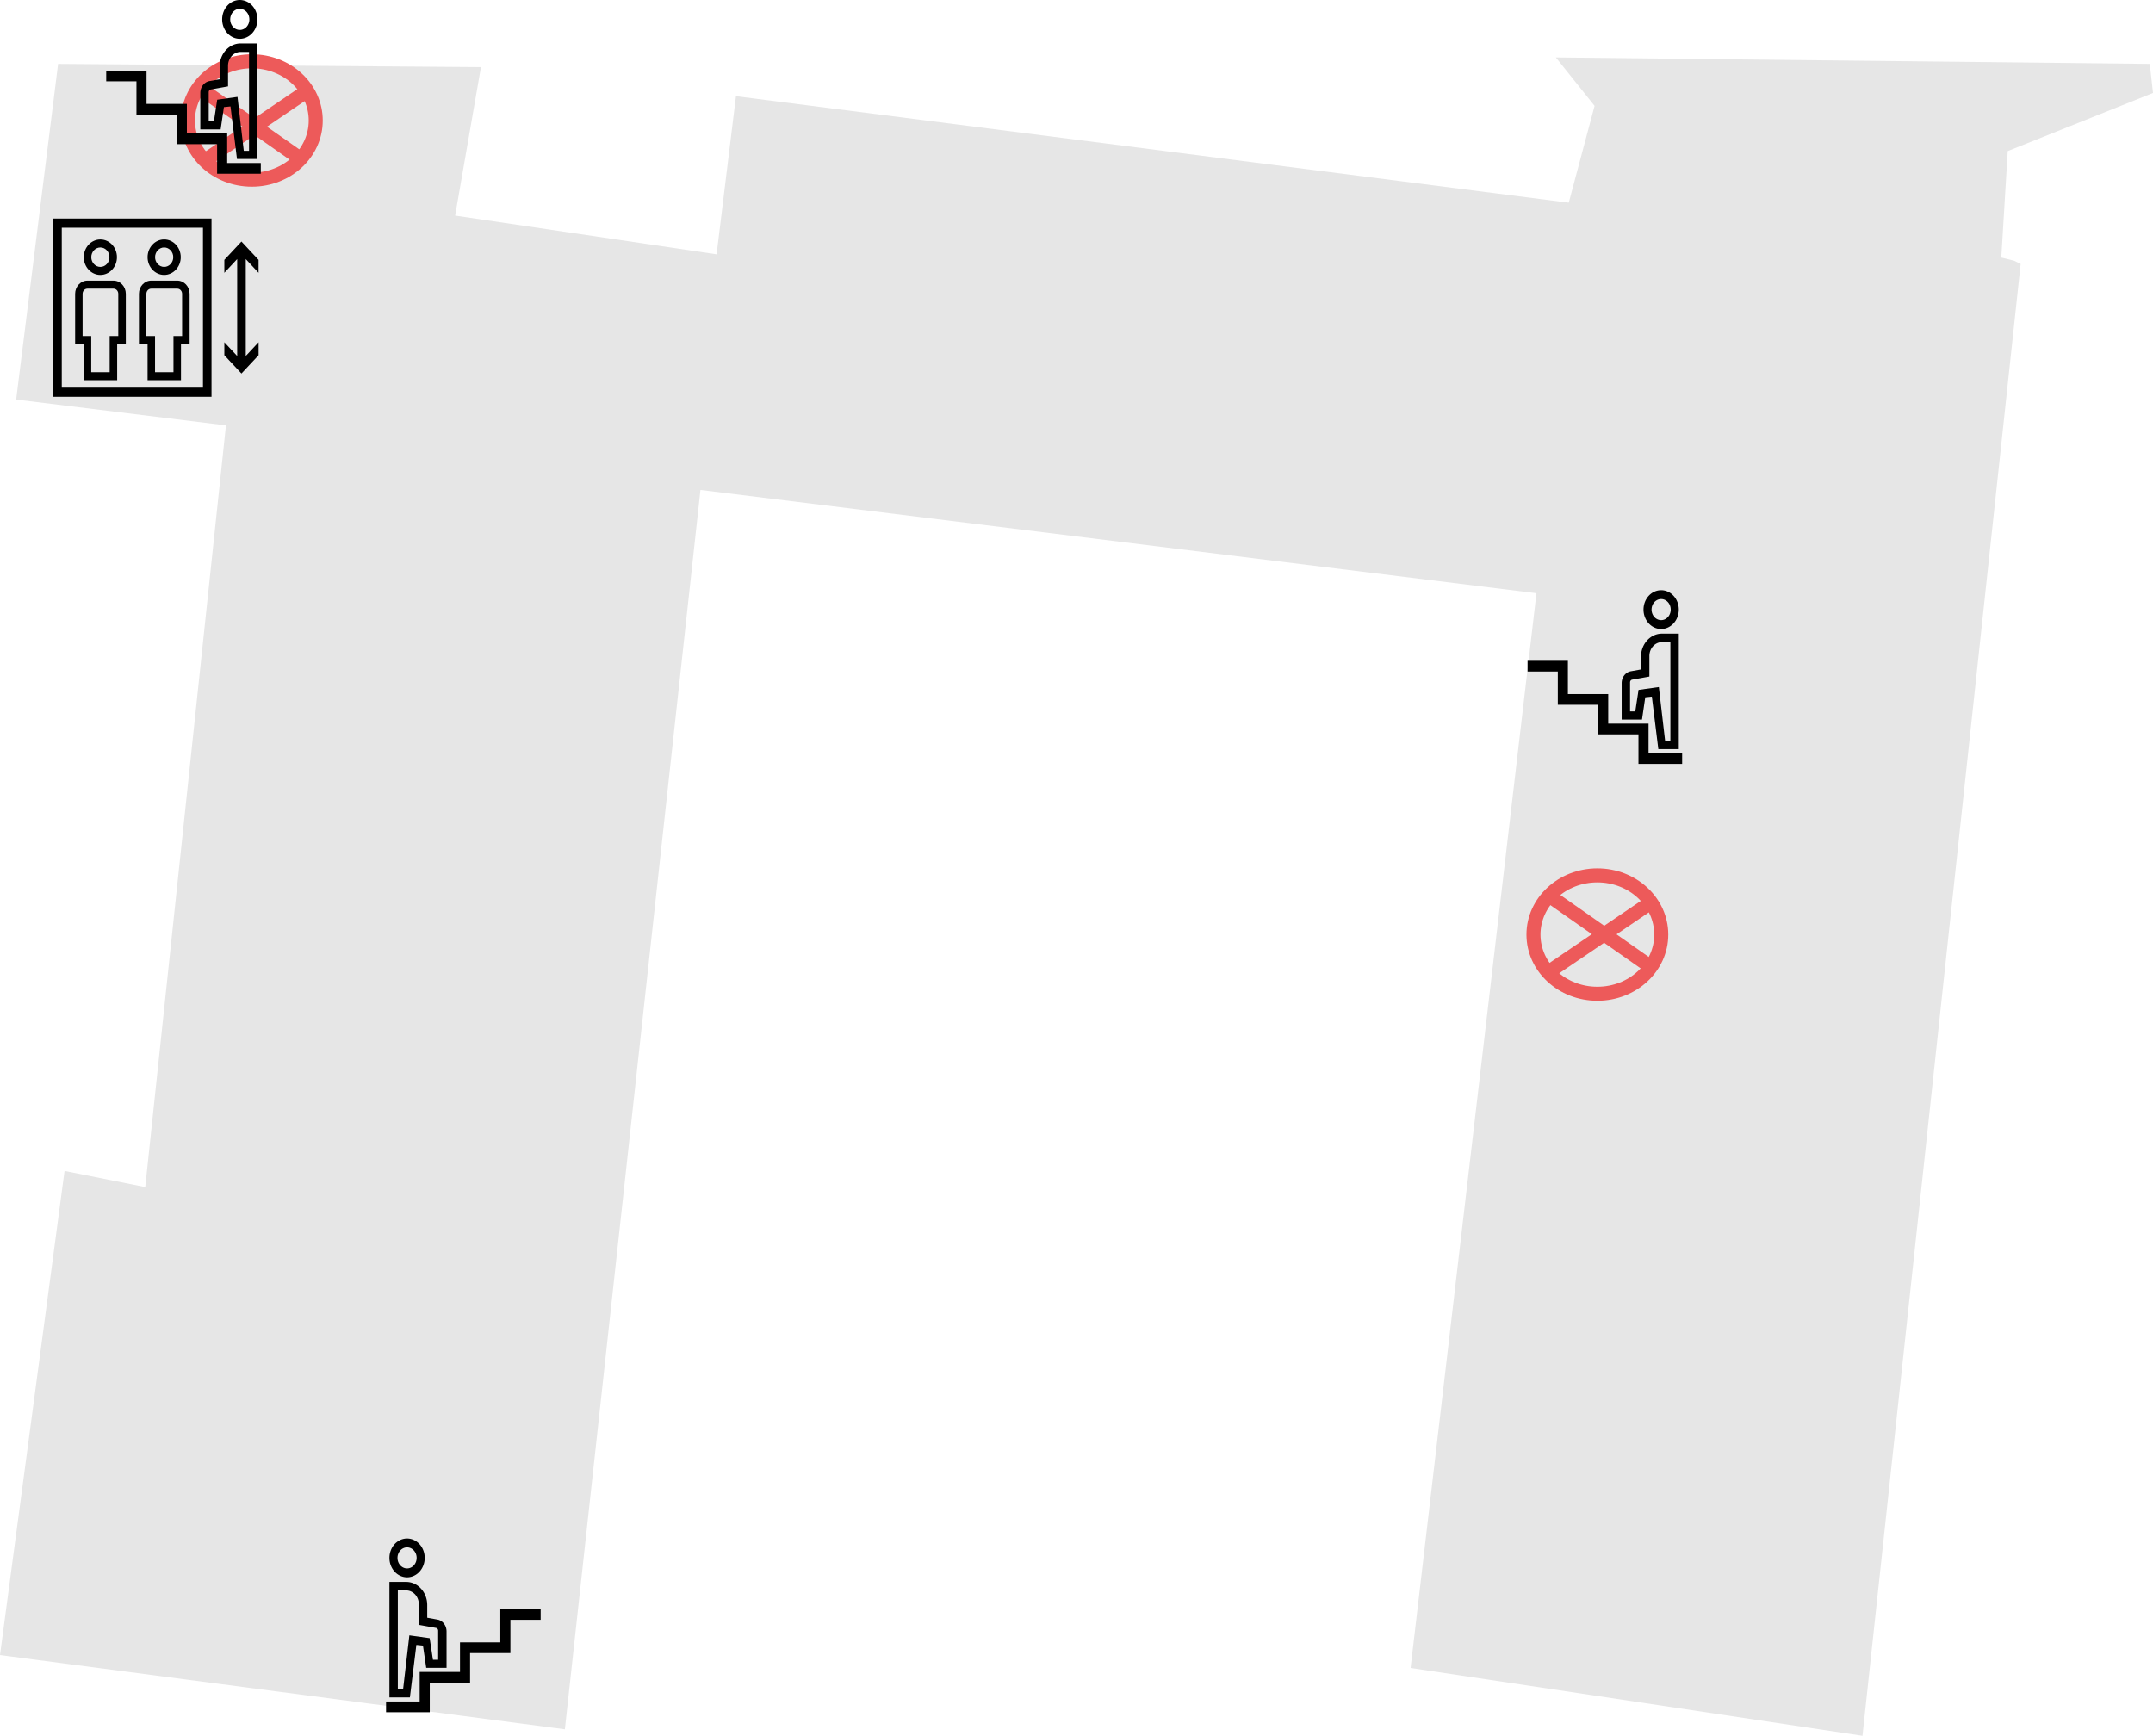 <?xml version="1.0" encoding="UTF-8" standalone="no"?>
<!-- Created with Inkscape (http://www.inkscape.org/) -->

<svg
   width="256.273mm"
   height="206.631mm"
   viewBox="0 0 256.273 206.631"
   version="1.1"
   id="svg1"
   xml:space="preserve"
   inkscape:version="1.4.2 (f4327f4, 2025-05-13)"
   sodipodi:docname="5253.svg"
   inkscape:export-batch-path="C:\Users\yasuf\Downloads"
   inkscape:export-batch-name="5253"
   xmlns:inkscape="http://www.inkscape.org/namespaces/inkscape"
   xmlns:sodipodi="http://sodipodi.sourceforge.net/DTD/sodipodi-0.dtd"
   xmlns="http://www.w3.org/2000/svg"
   xmlns:svg="http://www.w3.org/2000/svg"><sodipodi:namedview
     id="namedview1"
     pagecolor="#ffffff"
     bordercolor="#000000"
     borderopacity="0.25"
     inkscape:showpageshadow="2"
     inkscape:pageopacity="0.0"
     inkscape:pagecheckerboard="0"
     inkscape:deskcolor="#d1d1d1"
     inkscape:document-units="mm"
     inkscape:zoom="0.58"
     inkscape:cx="596.55172"
     inkscape:cy="318.10345"
     inkscape:window-width="1920"
     inkscape:window-height="991"
     inkscape:window-x="-9"
     inkscape:window-y="-9"
     inkscape:window-maximized="1"
     inkscape:current-layer="layer4" /><defs
     id="defs1" /><g
     inkscape:groupmode="layer"
     id="layer1"
     inkscape:label="Base"
     style="display:inline"
     sodipodi:insensitive="true"
     transform="translate(-42.317,7.077)"><path
       style="fill:#e6e6e6;stroke-width:0.265"
       d="m 298.59,3.988 -17.29,6.916 -0.768,12.679 1.537,0.384 0.768,0.384 -18.827,175.203 -53.79,-8.069 14.984,-127.944 -99.512,-12.295 -16.137,147.539 -67.238,-8.837 7.684,-57.633 9.605,1.921 L 69.213,43.562 44.239,40.489 49.233,0.53 99.566,0.914 96.492,18.588 l 31.122,4.611 2.305,-18.827 99.128,12.679 3.074,-11.527 -4.611,-5.763 70.696,0.768 z"
       id="path34"
       sodipodi:insensitive="true"
       inkscape:label="Base" /><path
       d="M 48.65,40.162 H 67.494 V 18.94 H 48.65 Z m 1.019,-20.132 h 16.807 v 19.042 h -16.807 z m 4.594,5.622 c 1.087,0 1.974,-0.948 1.974,-2.112 0,-1.164 -0.886,-2.112 -1.974,-2.112 -1.087,0 -1.974,0.948 -1.974,2.112 0,1.164 0.884,2.112 1.974,2.112 z m 0,-3.27 c 0.596,0 1.082,0.52 1.082,1.158 0,0.638 -0.486,1.158 -1.082,1.158 -0.596,0 -1.082,-0.52 -1.082,-1.158 0,-0.638 0.484,-1.158 1.082,-1.158 z m 1.564,3.951 H 52.724 c -0.807,0 -1.464,0.703 -1.464,1.567 v 5.927 h 1.029 v 4.36 h 3.975 V 33.827 h 1.029 v -5.927 c -0.003,-0.864 -0.66,-1.567 -1.467,-1.567 z m 0.573,6.594 H 55.37 v 4.305 H 53.177 V 32.928 h -1.029 v -5.028 c 0,-0.338 0.257,-0.613 0.573,-0.613 h 3.102 c 0.316,0 0.573,0.275 0.573,0.613 v 5.028 z m 5.457,-7.276 c 1.087,0 1.974,-0.948 1.974,-2.112 0,-1.164 -0.886,-2.112 -1.974,-2.112 -1.087,0 -1.974,0.948 -1.974,2.112 0,1.164 0.886,2.112 1.974,2.112 z m 0,-3.27 c 0.596,0 1.082,0.52 1.082,1.158 0,0.638 -0.486,1.158 -1.082,1.158 -0.596,0 -1.082,-0.52 -1.082,-1.158 0,-0.638 0.486,-1.158 1.082,-1.158 z m 1.564,3.951 H 60.318 c -0.807,0 -1.464,0.703 -1.464,1.567 v 5.927 h 1.029 v 4.36 h 3.975 V 33.827 h 1.029 v -5.927 c -0.003,-0.864 -0.66,-1.567 -1.467,-1.567 z m 0.573,6.594 h -1.029 v 4.305 H 60.771 V 32.928 h -1.029 v -5.028 c 0,-0.338 0.257,-0.613 0.573,-0.613 h 3.104 c 0.316,0 0.573,0.275 0.573,0.613 z m 7.576,-9.161 v 11.537 l 1.528,-1.635 v 1.542 L 71.059,37.391 69.021,35.211 v -1.542 l 1.528,1.635 V 23.766 l -1.528,1.635 v -1.542 l 2.037,-2.18 2.037,2.18 v 1.542 z"
       id="path1"
       style="stroke-width:0.026"
       inkscape:label="Elevator"
       sodipodi:insensitive="true" /><g
       id="g1"
       transform="matrix(-0.02,0,0,0.022,243.344,62.74)"
       inkscape:label="Stairs"
       sodipodi:insensitive="true"><polygon
         points="480,742 240,742 240,902 40,902 40,960 300,960 300,800 540,800 540,640 780,640 780,460 960,460 960,402 720,402 720,582 480,582 "
         id="polygon1" /><path
         d="M 165,230 A 105,105 0 1 0 60,125 105.12,105.12 0 0 0 165,230 Z m 0,-162 a 57,57 0 1 1 -57,57 57.06,57.06 0 0 1 57,-57 z"
         id="path1-4" /><path
         d="m 220.33,595.86 39.21,3.65 L 279,720 H 400 V 522.79 A 65.19,65.19 0 0 0 347.75,459.05 L 285,448.76 V 380 A 125.14,125.14 0 0 0 160,255 H 60 V 880 H 181.74 Z M 141.26,836 H 110 V 301 h 50 a 75.09,75.09 0 0 1 75,75 v 111.24 l 103.27,16.91 A 15,15 0 0 1 350,518.79 V 676 H 319 L 299.46,559.49 178.67,544.14 Z"
         id="path2" /></g><g
       id="g1-5"
       transform="matrix(0.02,0,0,0.022,87.471,175.632)"
       style="display:inline"
       inkscape:label="Stairs"
       sodipodi:insensitive="true"><polygon
         points="540,640 780,640 780,460 960,460 960,402 720,402 720,582 480,582 480,742 240,742 240,902 40,902 40,960 300,960 300,800 540,800 "
         id="polygon1-5" /><path
         d="M 165,230 A 105,105 0 1 0 60,125 105.12,105.12 0 0 0 165,230 Z m 0,-162 a 57,57 0 1 1 -57,57 57.06,57.06 0 0 1 57,-57 z"
         id="path1-4-1" /><path
         d="m 220.33,595.86 39.21,3.65 L 279,720 H 400 V 522.79 A 65.19,65.19 0 0 0 347.75,459.05 L 285,448.76 V 380 A 125.14,125.14 0 0 0 160,255 H 60 V 880 H 181.74 Z M 141.26,836 H 110 V 301 h 50 a 75.09,75.09 0 0 1 75,75 v 111.24 l 103.27,16.91 A 15,15 0 0 1 350,518.79 V 676 H 319 L 299.46,559.49 178.67,544.14 Z"
         id="path2-7" /></g><ellipse
       style="display:inline;fill:none;stroke:#ed5a5a;stroke-width:1.67;stroke-dasharray:none;stroke-opacity:1"
       id="path3"
       cx="72.295"
       cy="7.267"
       rx="7.605"
       ry="7.046"
       sodipodi:insensitive="true" /><ellipse
       style="display:inline;fill:none;stroke:#ed5a5a;stroke-width:1.67;stroke-dasharray:none;stroke-opacity:1"
       id="path3-1"
       cx="232.452"
       cy="104.175"
       rx="7.605"
       ry="7.046"
       sodipodi:insensitive="true" /><path
       style="fill:none;stroke:#ed5a5a;stroke-width:1.67;stroke-dasharray:none;stroke-opacity:1"
       d="M 78.961,3.687 66.567,12.108"
       id="path4"
       sodipodi:insensitive="true" /><path
       style="fill:none;stroke:#ed5a5a;stroke-width:1.67;stroke-dasharray:none;stroke-opacity:1"
       d="M 78.21,11.907 66.192,3.486"
       id="path5"
       sodipodi:insensitive="true" /><path
       style="display:inline;fill:none;stroke:#ed5a5a;stroke-width:1.67;stroke-dasharray:none;stroke-opacity:1"
       d="m 239.221,100.089 -12.393,8.421"
       id="path4-6"
       sodipodi:insensitive="true" /><path
       style="display:inline;fill:none;stroke:#ed5a5a;stroke-width:1.67;stroke-dasharray:none;stroke-opacity:1"
       d="M 239.215,108.309 227.197,99.888"
       id="path5-8"
       sodipodi:insensitive="true" /><g
       id="g1-7"
       transform="matrix(-0.02,0,0,0.022,74.16,-7.516)"
       style="display:inline"
       sodipodi:insensitive="true"><polygon
         points="780,640 780,460 960,460 960,402 720,402 720,582 480,582 480,742 240,742 240,902 40,902 40,960 300,960 300,800 540,800 540,640 "
         id="polygon1-6"
         sodipodi:insensitive="true" /><path
         d="M 165,230 A 105,105 0 1 0 60,125 105.12,105.12 0 0 0 165,230 Z m 0,-162 a 57,57 0 1 1 -57,57 57.06,57.06 0 0 1 57,-57 z"
         id="path1-4-14"
         sodipodi:insensitive="true" /><path
         d="m 220.33,595.86 39.21,3.65 L 279,720 H 400 V 522.79 A 65.19,65.19 0 0 0 347.75,459.05 L 285,448.76 V 380 A 125.14,125.14 0 0 0 160,255 H 60 V 880 H 181.74 Z M 141.26,836 H 110 V 301 h 50 a 75.09,75.09 0 0 1 75,75 v 111.24 l 103.27,16.91 A 15,15 0 0 1 350,518.79 V 676 H 319 L 299.46,559.49 178.67,544.14 Z"
         id="path2-2"
         sodipodi:insensitive="true" /></g></g></svg>
